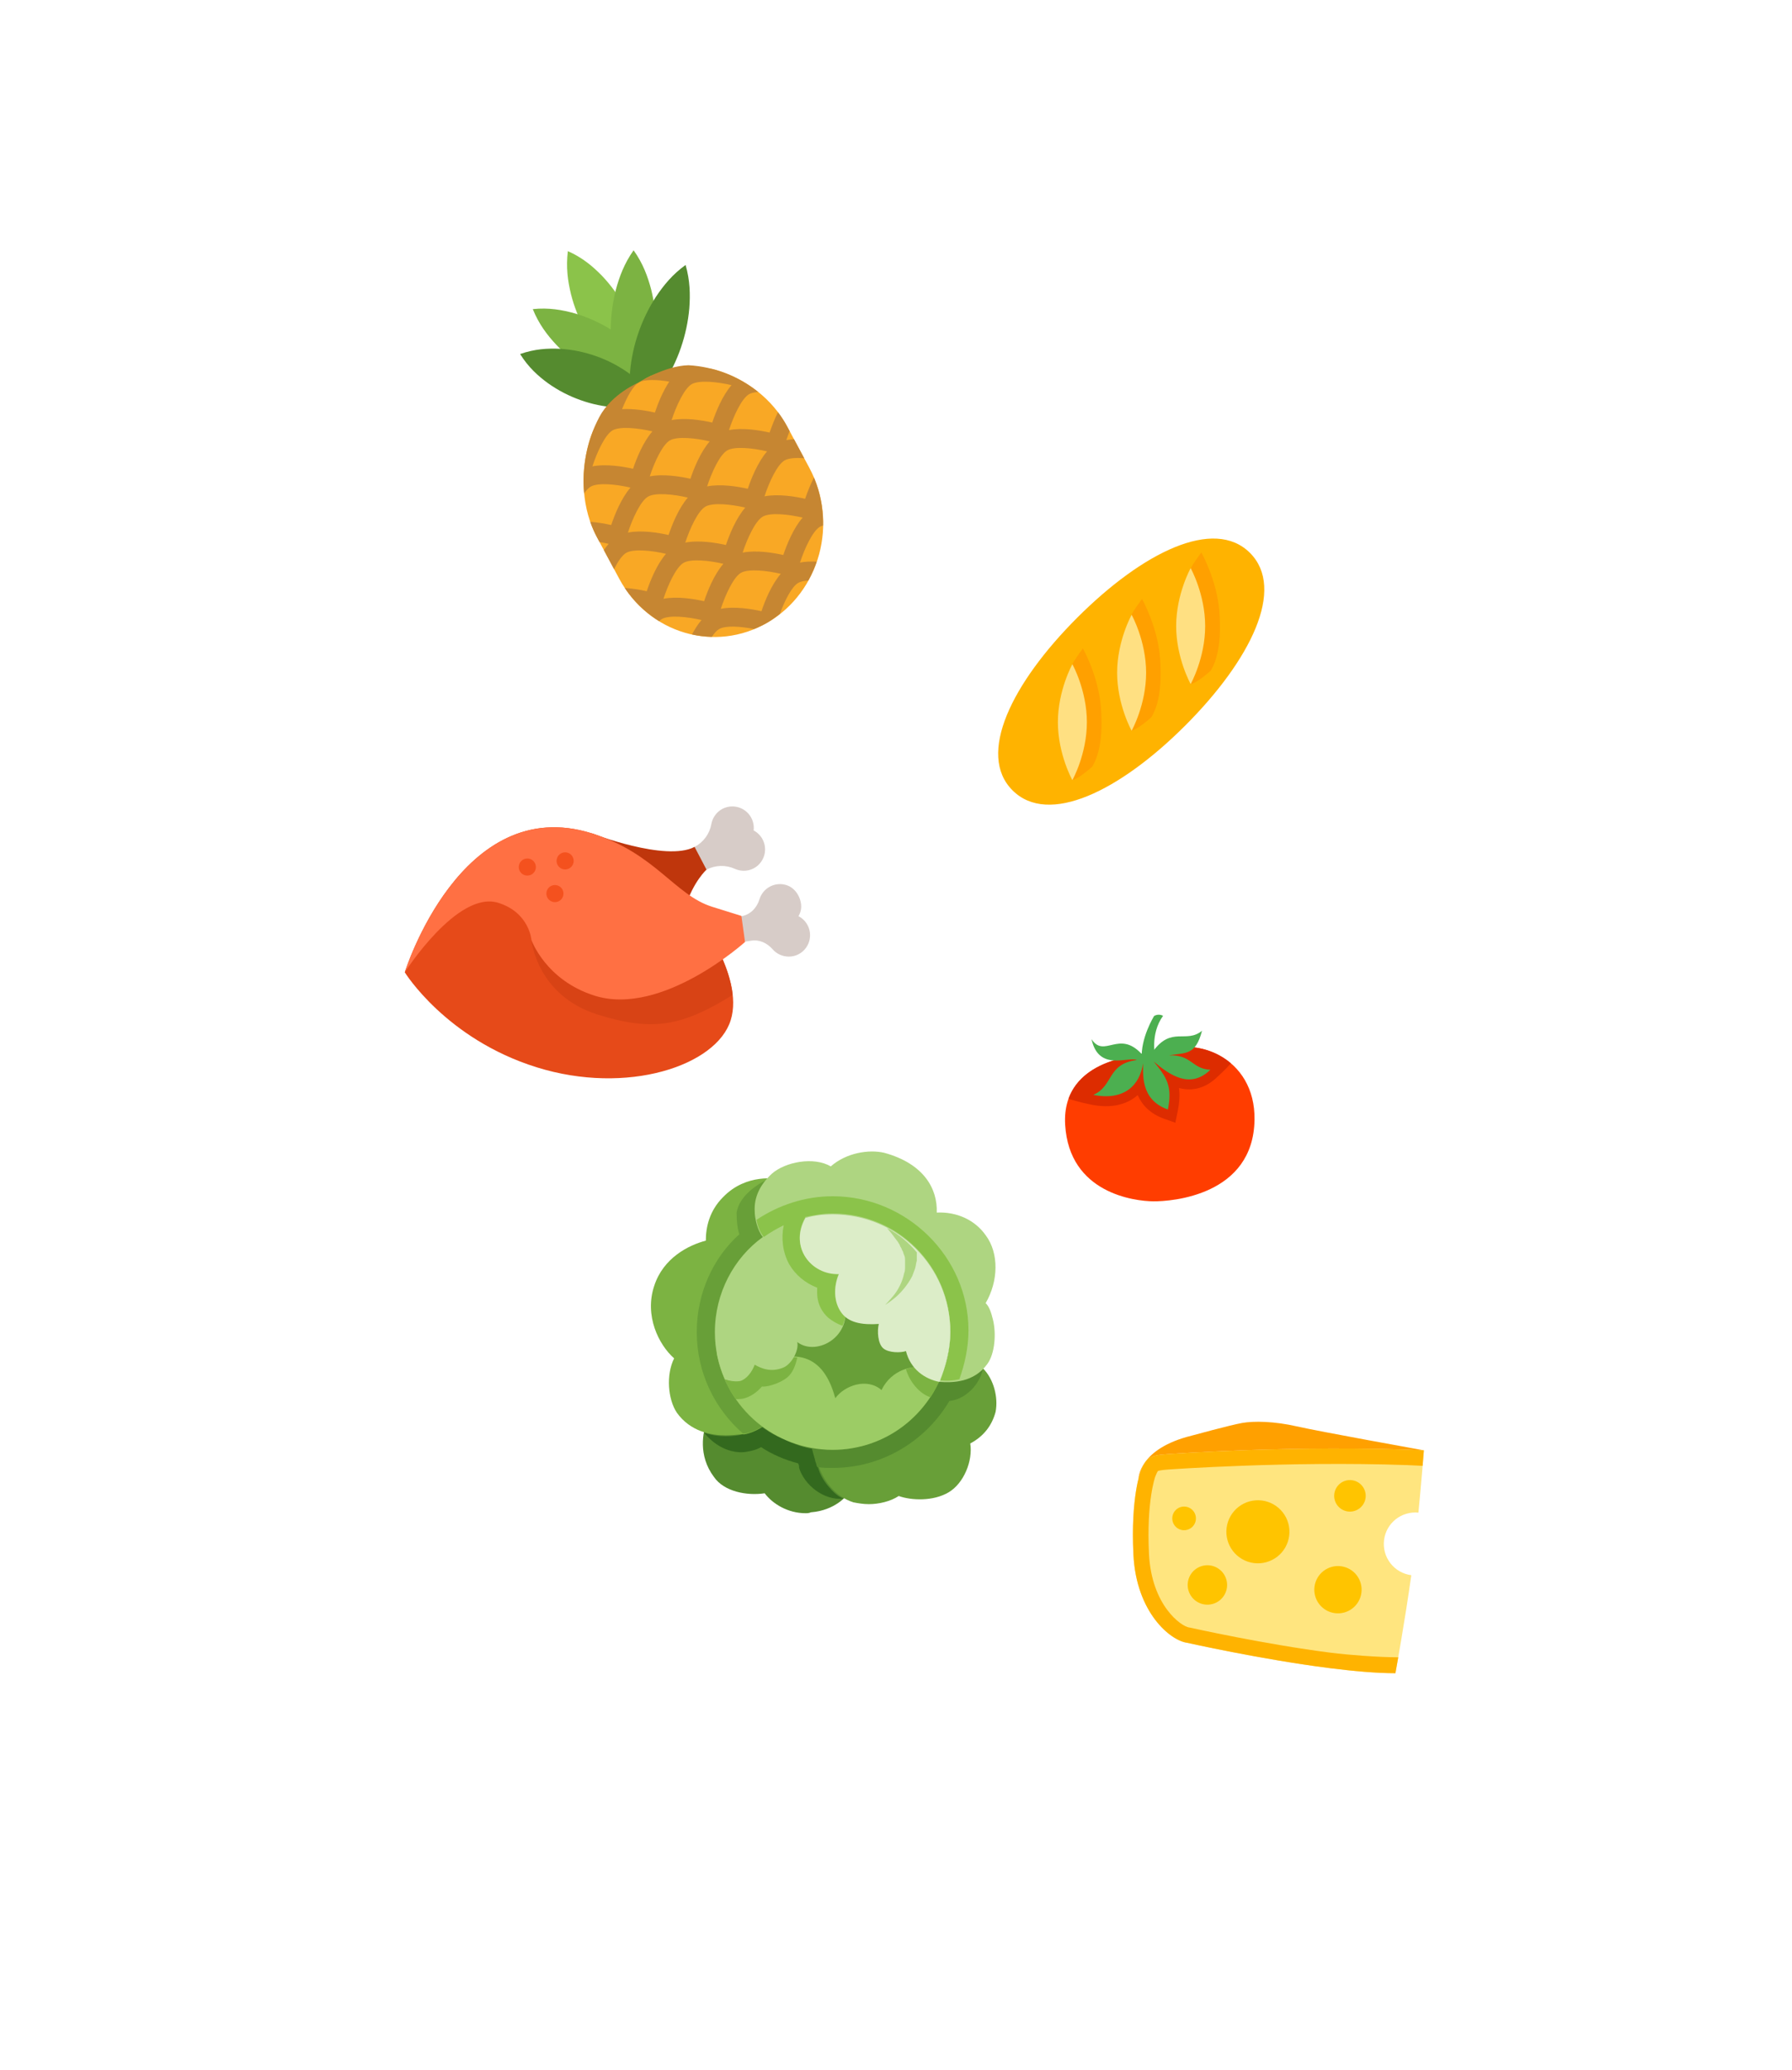 <svg width="606" height="700" viewBox="0 0 606 700" fill="none" xmlns="http://www.w3.org/2000/svg">
<g clip-path="url(#clip0_106_53)">
<path d="M217.205 130.732C212.346 128.564 208.823 125.599 205.696 122.397C202.686 119.23 200.087 115.671 197.962 111.808C195.825 107.953 194.188 103.818 193.091 99.508C192.018 95.079 191.357 90.406 192.035 84.93C196.906 87.088 200.439 90.05 203.563 93.254C206.575 96.419 209.168 99.983 211.278 103.854C213.401 107.718 215.033 111.856 216.133 116.166C217.199 120.596 217.867 125.268 217.205 130.732Z" fill="#8BC34A"/>
<path d="M214.263 84.643C217.41 89.041 219.035 93.465 220.202 97.894C221.282 102.237 221.821 106.713 221.807 111.217C221.809 115.719 221.246 120.214 220.134 124.589C218.943 129.058 217.281 133.535 214.088 138.033C210.918 133.635 209.29 129.214 208.13 124.783C207.047 120.442 206.515 115.963 206.546 111.459C206.562 106.957 207.132 102.463 208.242 98.087C209.43 93.617 211.085 89.145 214.263 84.643Z" fill="#7CB342"/>
<path d="M224.8 131.777C219.433 132.322 214.859 131.51 210.524 130.29C206.22 129.017 202.231 127.209 198.51 124.948C194.738 122.666 191.273 119.891 188.201 116.689C185.095 113.379 182.233 109.642 180.173 104.541C185.549 103.979 190.127 104.786 194.458 106.008C198.674 107.257 202.707 109.059 206.461 111.37C210.225 113.666 213.685 116.447 216.758 119.648C219.865 122.965 222.733 126.694 224.8 131.777Z" fill="#7CB342"/>
<path d="M231.846 89.605C233.365 94.882 233.448 99.654 233.103 104.277C232.699 108.879 231.731 113.283 230.282 117.522C228.821 121.813 226.834 125.903 224.37 129.691C221.806 133.543 218.799 137.234 214.343 140.424C212.806 135.142 212.714 130.367 213.069 125.747C213.472 121.145 214.441 116.738 215.91 112.508C217.377 108.274 219.326 104.213 221.839 100.343C224.408 96.496 227.411 92.798 231.846 89.605Z" fill="#558B2F"/>
<path d="M175.889 119.732C180.8 118.002 185.194 117.759 189.43 117.961C193.647 118.223 197.66 119.07 201.499 120.419C205.392 121.778 209.078 123.681 212.454 126.076C215.891 128.581 219.166 131.542 221.919 136.002C217.001 137.753 212.606 138.002 208.369 137.793C204.153 137.528 200.139 136.684 196.309 135.314C192.476 133.951 188.817 132.085 185.363 129.638C181.926 127.129 178.65 124.175 175.889 119.732Z" fill="#558B2F"/>
<path d="M266.169 144.184C261.226 134.97 252.298 128.088 242.093 125.089C236.796 123.532 224.672 124.453 218.699 127.779L216.01 129.349L212.624 131.326C212.624 131.326 202.876 136.505 199.161 149.669C196.101 160.511 196.854 172.328 201.889 181.706L209.395 195.704C219.345 214.256 241.803 220.899 259.556 210.539C277.306 200.176 283.628 176.734 273.677 158.183L266.169 144.184Z" fill="#F9A825"/>
<path d="M277.93 171.24L277.934 171.228C277.456 167.871 276.554 164.602 275.249 161.503C274.088 163.82 273.095 166.22 272.277 168.683C268.842 167.904 263.124 166.956 258.529 167.857C260.078 163.108 262.795 157.181 265.319 155.712C266.695 154.907 269.202 154.758 271.948 154.959L268.497 148.524C267.631 148.572 266.768 148.678 265.914 148.841C266.239 147.857 266.617 146.819 267.029 145.788L266.168 144.184C265.268 142.509 264.236 140.919 263.087 139.408C261.993 141.633 261.051 143.932 260.266 146.287C256.831 145.511 251.112 144.563 246.517 145.463C248.07 140.713 250.782 134.79 253.305 133.318C254.05 132.885 255.137 132.657 256.387 132.554C249.637 127.161 241.433 124.013 232.838 123.521C224.8 123.696 216.012 129.353 216.012 129.353C217.993 128.197 222.297 128.385 226.328 129.053C224.057 132.483 222.406 136.707 221.465 139.528C218.668 138.889 214.351 138.143 210.363 138.372C211.929 134.439 214.023 130.514 216.008 129.355C216.008 129.355 206.844 133.119 202.652 141.067C198.493 148.995 196.71 157.982 197.534 166.868C198.261 165.837 199.005 165.017 199.731 164.589C202.253 163.117 208.517 163.802 213.208 164.906C210.072 168.518 207.851 174.1 206.692 177.558C204.358 177.026 201.989 176.663 199.601 176.472C200.229 178.282 200.987 180.038 201.885 181.708L202.742 183.311C203.804 183.486 204.846 183.692 205.82 183.921C205.238 184.592 204.7 185.303 204.21 186.048L207.662 192.483C208.935 189.933 210.367 187.785 211.746 186.98C214.268 185.511 220.529 186.196 225.219 187.3C222.079 190.913 219.862 196.493 218.702 199.954C216.262 199.393 213.781 199.022 211.28 198.843C213.166 201.688 215.381 204.166 217.821 206.315L217.83 206.317C219.413 207.717 221.111 208.973 222.904 210.075C223.186 209.806 223.473 209.54 223.753 209.376C226.276 207.904 232.536 208.591 237.226 209.695C236.011 211.1 234.944 212.807 234.011 214.564C236.213 215.047 238.458 215.32 240.721 215.375C241.523 214.178 242.348 213.23 243.152 212.758C245.398 211.447 250.594 211.848 255.023 212.733C256.552 212.102 258.073 211.4 259.546 210.54C261.021 209.677 262.387 208.691 263.705 207.666C265.298 203.265 267.692 198.437 269.935 197.125C270.742 196.654 271.947 196.42 273.346 196.329C274.485 194.289 275.435 192.153 276.192 189.943C274.269 189.853 272.317 189.909 270.533 190.255C272.081 185.506 274.798 179.582 277.32 178.109C277.6 177.946 277.969 177.83 278.335 177.72C278.373 175.566 278.238 173.4 277.923 171.241L277.93 171.24ZM259.406 152.653C256.267 156.264 254.038 161.84 252.875 165.3C249.44 164.524 243.718 163.588 239.125 164.493C240.673 159.738 243.392 153.801 245.918 152.329C248.442 150.854 254.711 151.541 259.406 152.653ZM252.022 171.665C248.879 175.278 246.651 180.852 245.49 184.316C242.053 183.536 236.334 182.601 231.738 183.504C233.288 178.753 236.007 172.816 238.533 171.345C241.056 169.869 247.325 170.559 252.022 171.665ZM233.905 129.929C236.427 128.46 242.688 129.144 247.379 130.248C244.239 133.862 242.025 139.443 240.863 142.9C237.431 142.122 231.712 141.177 227.118 142.074C228.67 137.327 231.383 131.401 233.905 129.929ZM240.007 149.271C236.866 152.881 234.638 158.454 233.475 161.914C230.039 161.138 224.323 160.207 219.728 161.108C221.275 156.353 223.997 150.42 226.52 148.947C229.042 147.475 235.312 148.162 240.007 149.271ZM200.329 157.726C201.876 152.974 204.598 147.041 207.118 145.565L207.126 145.56C209.651 144.091 215.92 144.779 220.613 145.886C217.471 149.497 215.246 155.071 214.079 158.533C210.644 157.757 204.924 156.825 200.329 157.726ZM212.35 180.109C213.897 175.357 216.614 169.429 219.135 167.96C221.658 166.487 227.918 167.175 232.609 168.279C229.47 171.89 227.255 177.474 226.093 180.931C222.66 180.155 216.939 179.207 212.35 180.109ZM224.361 202.502C225.908 197.75 228.627 191.827 231.15 190.354C233.671 188.885 239.93 189.568 244.625 190.677C241.483 194.287 239.265 199.87 238.107 203.325C234.675 202.55 228.952 201.604 224.361 202.502ZM257.504 206.71C254.066 205.933 248.35 204.999 243.754 205.903C245.305 201.148 248.024 195.215 250.547 193.739C253.073 192.268 259.343 192.955 264.041 194.064C260.893 197.676 258.665 203.246 257.504 206.71ZM264.887 187.694C261.451 186.918 255.733 185.98 251.139 186.887C252.687 182.132 255.407 176.195 257.929 174.723C260.459 173.249 266.725 173.938 271.423 175.048C268.278 178.66 266.053 184.232 264.887 187.694Z" fill="#C68632"/>
</g>
<path d="M422.701 186.981C434.831 199.114 422.974 223.206 400.799 245.384C378.624 267.551 354.529 279.411 342.399 267.284C330.266 255.151 342.124 231.059 364.299 208.881C386.471 186.711 410.569 174.851 422.701 186.981Z" fill="#FFB300"/>
<path d="M372.314 239.476C373.076 249.931 371.451 255.899 369.326 259.309C364.789 263.386 362.646 263.846 362.646 263.846C362.646 263.846 361.929 235.431 362.706 224.634C362.759 223.904 366.196 219.269 366.196 219.269C366.196 219.269 371.526 228.676 372.314 239.476ZM392.314 222.756C393.076 233.211 391.449 239.179 389.326 242.589C384.789 246.666 382.646 247.126 382.646 247.126C382.646 247.126 381.929 218.714 382.704 207.914C382.756 207.184 386.194 202.549 386.194 202.549C386.194 202.549 391.529 211.959 392.314 222.756ZM412.369 207.026C413.131 217.481 411.504 223.449 409.381 226.859C404.844 230.936 402.701 231.396 402.701 231.396C402.701 231.396 401.984 202.984 402.759 192.184C402.811 191.454 406.249 186.819 406.249 186.819C406.249 186.819 411.579 196.229 412.369 207.026Z" fill="#FFA000"/>
<path d="M367.549 244.241C367.549 255.069 362.646 263.846 362.646 263.846C362.646 263.846 357.746 255.069 357.746 244.241C357.746 233.414 362.646 224.634 362.646 224.634C362.646 224.634 367.549 233.414 367.549 244.241ZM387.584 227.526C387.584 238.356 382.684 247.134 382.684 247.134C382.684 247.134 377.784 238.356 377.781 227.526C377.781 216.701 382.684 207.921 382.684 207.921C382.684 207.921 387.584 216.701 387.584 227.526ZM407.549 211.739C407.549 222.569 402.646 231.346 402.646 231.346C402.646 231.346 397.746 222.569 397.744 211.739C397.744 200.914 402.646 192.134 402.646 192.134C402.646 192.134 407.549 200.914 407.549 211.739Z" fill="#FFE082"/>
<g clip-path="url(#clip1_106_53)">
<path d="M254.857 280.844C254.979 279.829 254.886 278.8 254.582 277.825C254.279 276.849 253.773 275.948 253.097 275.182C252.422 274.415 251.592 273.8 250.662 273.377C249.732 272.953 248.723 272.732 247.701 272.725C246.5 272.712 245.314 273.002 244.255 273.569C243.196 274.137 242.298 274.963 241.644 275.971C241.103 276.8 240.734 277.728 240.558 278.702C240.263 280.335 239.598 281.878 238.615 283.214C237.632 284.551 236.356 285.644 234.885 286.411L214.925 296.876L218.958 304.569L238.918 294.104C240.386 293.331 242.012 292.904 243.671 292.855C245.329 292.807 246.977 293.138 248.488 293.824C249.34 294.214 250.299 294.447 251.347 294.482C252.548 294.518 253.739 294.249 254.809 293.701C255.879 293.153 256.792 292.343 257.464 291.347C258.04 290.503 258.432 289.547 258.612 288.541C258.793 287.535 258.759 286.503 258.513 285.511C258.267 284.519 257.814 283.591 257.184 282.787C256.554 281.982 255.761 281.32 254.857 280.844ZM270.025 309.84C270.87 308.368 271.327 306.6 270.539 304.169C269.844 302.032 268.279 300.145 266.154 299.4C265.237 299.079 264.264 298.945 263.294 299.007C262.324 299.07 261.376 299.327 260.508 299.763C259.639 300.2 258.867 300.806 258.238 301.548C257.609 302.289 257.136 303.149 256.847 304.077L256.831 304.127C255.941 307.055 253.705 309.373 250.681 309.864L227.564 313.622L228.958 322.199L254.019 318.126C256.79 317.674 259.428 318.922 261.273 321.039C261.954 321.813 262.791 322.435 263.73 322.861C264.67 323.288 265.689 323.509 266.72 323.512C267.891 323.524 269.046 323.245 270.082 322.701C271.119 322.156 272.004 321.364 272.659 320.393C273.243 319.546 273.64 318.585 273.824 317.572C274.007 316.56 273.973 315.52 273.724 314.522C273.475 313.524 273.016 312.59 272.379 311.783C271.741 310.975 270.939 310.313 270.025 309.84Z" fill="#D7CCC8"/>
<path d="M231.713 306.851C234.434 298.129 238.918 294.104 238.918 294.104L234.885 286.411C225.088 291.548 200.089 281.814 200.089 281.814L231.713 306.851Z" fill="#BF360C"/>
<path d="M136.881 328.827C136.881 328.827 150.765 351.361 181.463 360.941C212.161 370.521 242.304 360.398 247.102 345.023C251.9 329.647 234.477 307.713 234.477 307.713C234.477 307.713 216.275 286.865 200.089 281.814C155.857 268.01 136.881 328.827 136.881 328.827Z" fill="#E64A19"/>
<path d="M247.761 336.467C247.221 331.384 245.304 326.181 243.068 321.603C220.851 317.537 179.719 317.927 179.719 317.927C179.719 317.927 181.454 336.67 202.186 343.14C220.649 348.902 230.574 347.157 247.761 336.467Z" fill="#D84315"/>
<path d="M200.089 281.814C221.59 288.524 228.133 302.7 240.868 306.674L250.718 309.748L251.945 318.568C251.945 318.568 223.928 343.858 201.147 336.748C184.561 331.572 179.719 317.927 179.719 317.927C179.719 317.927 179.081 308.627 168.485 305.32C154.663 301.007 136.881 328.827 136.881 328.827C136.881 328.827 155.86 268.011 200.089 281.814Z" fill="#FF7043"/>
<path d="M181.092 294.087C180.863 294.82 180.352 295.432 179.672 295.789C178.992 296.145 178.198 296.217 177.465 295.988C176.731 295.76 176.119 295.249 175.762 294.569C175.406 293.889 175.334 293.095 175.563 292.361C175.792 291.628 176.302 291.016 176.983 290.659C177.663 290.303 178.457 290.231 179.19 290.46C179.923 290.689 180.535 291.199 180.892 291.879C181.249 292.56 181.32 293.354 181.092 294.087ZM191.973 288.382C191.239 288.153 190.445 288.225 189.765 288.581C189.085 288.938 188.574 289.55 188.346 290.283C188.117 291.017 188.189 291.811 188.545 292.491C188.902 293.171 189.514 293.682 190.247 293.91C190.98 294.139 191.774 294.067 192.455 293.711C193.135 293.354 193.646 292.742 193.874 292.009C194.103 291.276 194.031 290.482 193.675 289.801C193.318 289.121 192.706 288.611 191.973 288.382ZM188.522 299.439C187.789 299.21 186.995 299.282 186.315 299.639C185.634 299.995 185.124 300.608 184.895 301.341C184.666 302.074 184.738 302.868 185.095 303.548C185.451 304.228 186.063 304.739 186.797 304.968C187.53 305.197 188.324 305.125 189.004 304.768C189.684 304.412 190.195 303.799 190.424 303.066C190.652 302.333 190.581 301.539 190.224 300.859C189.867 300.179 189.255 299.668 188.522 299.439Z" fill="#F4511E"/>
</g>
<g clip-path="url(#clip2_106_53)">
<path d="M387.385 356.756C387.385 356.756 358.863 357.109 360.204 380.354C361.552 403.601 383.725 406.21 389.984 406.278C396.239 406.345 423.846 404.299 424.241 378.713C424.571 357.51 403.97 349.197 389.474 356.78L387.385 356.756Z" fill="#FF3D00"/>
<path d="M389.474 356.78L387.386 356.757C387.386 356.757 366.59 357.027 361.356 371.588C364.334 372.63 369.057 373.59 369.057 373.59C372.309 374.235 375.31 374.275 377.976 373.703C380.61 373.138 382.888 371.995 384.732 370.359C386.139 373.548 388.8 376.65 393.822 378.41L397.47 379.688L398.245 375.9C398.894 372.723 399.009 370.166 398.697 367.955C400.589 368.448 402.607 368.59 404.683 368.145C407.173 367.611 409.522 366.284 411.665 364.205C411.665 364.205 414.511 361.632 416.253 359.6C409.002 353.401 398.148 352.243 389.474 356.78Z" fill="#DD2C00"/>
<path d="M394.938 375.225C396.553 367.328 394.517 364.337 390.147 358.992C395.542 363.582 402.47 368.432 409.315 361.786C402.956 361.477 403.053 356.619 395.3 356.91C400.954 355.942 404.293 357.059 406.483 348.586C401.132 353.054 396.115 346.854 389.814 355.703C388.667 356.809 386.83 355.021 386.012 356.379C378.335 348.186 373.413 358.035 369.122 351.422C371.498 362.497 381.481 357.204 384.445 358.491C374.259 359.794 376.663 367.243 369.715 370.28C380.157 372.355 385.497 367.003 386.536 359.611C386.718 362.373 385.208 371.815 394.938 375.225Z" fill="#4CAF50"/>
<path d="M386.118 358.234C386.145 358.568 387.097 359.646 389.335 359.166C392.013 358.592 390.7 357.477 390.7 357.477C390.7 357.477 388.801 349.824 393.317 343.53C391.64 342.655 390.278 343.609 390.278 343.609C390.278 343.609 385.616 351.075 386.118 358.234Z" fill="#4CAF50"/>
</g>
<path d="M272.375 511.75C266.556 511.75 261.35 508.688 258.594 505.013C252.469 505.931 244.813 504.4 241.444 499.5C235.931 492.15 237.769 484.188 238.994 480.819C238.994 480.513 239.3 480.206 239.3 480.206L247.875 467.344C248.488 466.119 250.019 465.813 251.244 466.119L288.913 480.819C290.444 481.125 291.056 482.656 291.056 484.188L287.381 504.094C287.381 504.706 287.075 505.013 286.769 505.319C286.463 505.625 282.481 510.831 274.213 511.444C273.6 511.75 272.988 511.75 272.375 511.75Z" fill="#558B2F"/>
<path d="M280.031 502.563C278.5 500.725 277.275 498.581 276.663 496.438C276.356 495.825 276.356 495.213 276.05 494.6C275.744 493.988 275.438 492.456 274.825 490.006C272.681 489.7 270.538 489.088 268.394 488.169C267.781 487.863 267.475 487.863 266.863 487.556L265.025 486.638C264.413 486.331 264.106 486.331 263.494 486.025C261.35 485.106 259.513 483.881 257.675 482.656C255.838 483.881 253.694 484.8 251.55 485.106H250.938C250.019 485.412 247.875 485.719 245.425 485.719C243.281 485.719 240.525 485.412 238.075 484.494C243.588 491.231 250.019 491.537 252.775 490.925C254.306 490.619 255.838 490.313 257.369 489.394C261.044 491.844 265.331 493.681 269.925 494.906C270.231 495.519 270.231 495.825 270.231 496.438C272.069 502.256 278.5 507.462 285.238 506.85C283.094 505.931 281.563 504.4 280.031 502.563Z" fill="#33691E"/>
<path d="M245.425 485.412C240.525 485.412 233.481 484.187 228.888 477.756C225.825 473.162 225.213 464.894 227.969 459.381C222.763 454.787 217.863 444.987 221.231 434.881C224.294 425.387 232.869 421.1 238.688 419.569C238.688 414.975 239.913 409.462 244.506 404.869C252.469 396.6 262.881 398.744 263.494 398.744C265.025 399.05 265.944 400.581 265.638 402.112L266.863 474.081C266.556 475.306 258.9 483.881 251.55 485.106C251.55 484.8 248.794 485.412 245.425 485.412Z" fill="#7CB342"/>
<path d="M332.4 462.75C327.806 467.344 321.375 467.65 317.7 467.038C320.15 461.831 321.375 456.319 321.375 450.5C321.375 428.45 303.613 410.688 281.562 410.688C272.681 410.688 264.719 413.444 258.288 418.344C256.756 416.506 255.838 413.444 255.531 411.3V410.994V409.769C255.531 408.85 255.531 407.931 255.837 407.013V406.706C256.144 405.788 256.144 404.869 256.45 404.256C256.45 404.256 256.45 403.95 256.756 403.95C257.062 403.031 257.369 402.419 257.981 401.5V401.194C258.594 400.275 259.206 399.663 259.819 398.744C256.45 400.275 250.019 404.256 249.1 410.075C249.1 413.138 249.406 415.588 250.019 417.425C241.138 425.388 235.625 437.331 235.625 450.5C235.625 464.281 241.75 476.531 251.244 484.8H251.856C254 484.494 255.838 483.575 257.981 482.35C262.881 486.025 268.7 488.475 275.131 489.7C275.744 492.15 276.356 493.988 276.356 494.294C278.194 501.031 282.788 506.238 288.606 508.075C290.138 508.381 291.975 508.688 293.813 508.688C297.181 508.688 301.162 507.769 303.919 505.931C308.206 507.463 315.556 507.769 320.763 504.706C325.969 501.644 329.031 493.988 328.113 488.169C332.706 485.719 335.463 482.044 336.688 477.45C337.606 472.55 336.075 466.425 332.4 462.75Z" fill="#689F38"/>
<path d="M317.7 467.038C312.8 477.756 303 486.025 291.363 489.088H291.056C289.525 489.394 288.3 489.7 286.769 490.006H286.463C284.625 490.313 283.094 490.313 281.563 490.313C280.338 490.313 279.113 490.313 277.888 490.006C277.275 490.006 276.356 489.7 275.744 489.7H274.519C275.131 492.15 275.744 493.988 275.744 494.294C276.05 494.906 276.05 495.519 276.356 496.131C278.194 496.438 279.725 496.438 281.563 496.438C298.406 496.438 313.106 487.25 321.069 473.775C325.356 473.469 330.869 469.488 332.4 463.056C331.788 463.669 331.175 463.975 330.563 464.588C326.275 467.344 321.069 467.344 317.7 467.038Z" fill="#558B2F"/>
<path d="M312.188 462.75C309.125 461.525 301.469 463.056 298.1 470.1C293.2 465.813 285.544 468.569 282.481 472.856C281.256 468.875 277.888 455.706 263.188 459.381L242.363 457.544C245.731 476.225 261.963 490.313 281.563 490.313C299.631 490.313 314.638 478.369 319.538 461.831L312.188 462.75Z" fill="#9CCC65"/>
<path d="M269.619 459.075C269.006 461.831 268.088 464.281 266.25 465.812C263.188 468.262 258.594 469.181 257.675 468.875C256.144 470.712 254 472.244 251.856 472.856C250.938 473.162 250.019 473.162 248.794 473.162C247.263 471.019 246.038 468.875 245.119 466.425C246.344 466.731 247.569 467.037 248.794 467.037C249.406 467.037 249.713 467.037 250.019 466.731C252.163 466.119 254 463.669 254.919 461.219C256.45 462.137 258.288 463.056 260.738 463.056C261.963 463.056 263.188 462.75 264.719 462.137C265.944 461.525 267.169 460.3 268.088 458.769C268.394 459.075 269.006 459.075 269.619 459.075ZM309.125 462.444C308.206 462.444 307.288 462.75 306.369 463.056C307.594 467.344 310.963 471.325 314.638 472.55C315.863 470.712 316.781 468.875 317.7 467.037C314.331 466.425 311.269 464.894 309.125 462.444Z" fill="#7CB342"/>
<path d="M333.319 440.7C337.606 433.35 337.912 423.856 333.319 417.731C329.644 412.525 323.519 409.769 316.781 410.075C317.088 402.113 312.494 393.538 299.019 389.863C293.813 388.638 286.156 389.863 280.95 394.456C275.131 391.088 265.637 392.925 261.044 396.906C257.062 400.581 254.919 404.869 255.225 409.769C255.225 411.913 256.144 416.2 257.981 418.344C248.181 425.388 241.75 437.331 241.75 450.5C241.75 456.319 242.975 461.525 245.119 466.425C246.65 467.038 248.794 467.344 250.325 467.038C252.469 466.425 254.306 463.975 255.225 461.525C257.369 462.75 260.737 464.281 265.025 462.444C267.781 461.219 270.231 456.625 269.619 453.869C276.356 459.075 289.831 451.419 284.931 438.556L291.056 423.244L286.463 411.3C285.85 411.3 285.238 411.3 284.625 410.994C305.144 412.525 321.375 429.675 321.375 450.806C321.375 456.625 320.15 462.444 317.7 467.344C321.987 467.65 329.338 467.65 333.931 461.219C336.381 457.85 336.994 451.113 335.769 446.213C335.156 443.763 334.544 441.925 333.319 440.7Z" fill="#AED581"/>
<path d="M281.563 404.562C272.069 404.562 263.188 407.625 255.838 412.525C256.144 414.669 257.063 416.812 258.288 418.344C260.431 416.812 262.575 415.587 265.025 414.362C264.106 418.956 264.719 423.55 266.863 427.531C269.006 431.206 272.375 433.963 276.356 435.494C276.356 437.025 275.744 441.619 280.031 445.6C281.563 446.825 283.094 447.744 284.931 448.356C285.238 447.438 285.85 446.213 285.85 444.987L284.625 443.763C281.869 440.088 281.869 434.881 283.706 430.594H283.094C273.906 430.594 266.863 421.406 272.375 411.606H272.069C275.131 410.994 278.194 410.381 281.563 410.381C303.613 410.381 321.375 428.144 321.375 450.194C321.375 456.013 320.15 461.831 317.7 466.731C319.538 467.037 321.988 467.038 324.438 466.425C326.275 461.219 327.5 455.706 327.5 449.888C327.5 425.081 306.675 404.562 281.563 404.562Z" fill="#8BC34A"/>
<path d="M321.375 450.5C321.375 428.45 303.613 410.688 281.563 410.688C278.5 410.688 275.438 410.994 272.375 411.912C266.863 421.712 274.213 431.206 283.706 430.9C281.869 435.188 281.869 440.394 284.625 444.069C287.381 447.744 292.588 448.05 297.181 447.744C296.569 450.194 296.875 454.481 298.713 456.013C300.55 457.544 304.531 457.544 306.369 456.931C307.9 463.056 312.8 466.425 317.7 467.344C319.844 462.137 321.375 456.319 321.375 450.5Z" fill="#DCEDC8"/>
<path d="M299.938 415.281L301.469 417.119L303.306 419.569C303.306 419.569 303.613 419.875 303.919 420.487C304.225 420.794 304.225 421.1 304.531 421.713C304.838 422.019 304.838 422.325 305.144 422.938C305.45 423.244 305.45 423.856 305.756 424.469C306.063 425.081 306.063 425.694 306.063 426.306V428.45C306.063 429.063 306.063 429.981 305.756 430.594C305.144 433.656 303.613 436.413 302.081 438.25C300.55 440.087 299.325 441.313 299.325 441.313C299.325 441.313 300.856 440.394 302.694 438.862C304.531 437.331 306.981 434.575 308.513 431.513C308.819 430.594 309.125 429.981 309.431 429.062C309.738 428.144 309.738 427.225 310.044 426.306V423.856V423.55C307.288 420.181 303.919 417.425 299.938 415.281Z" fill="#AED581"/>
<path d="M468.046 520.791C468.778 515.051 473.948 510.99 479.669 511.554C480.76 500.332 481.511 490.487 481.511 490.487C438.539 488.564 394.578 491.786 394.578 491.786C388.744 492.187 387.46 493.168 385.748 497.523C385.748 497.523 382.322 506.234 383.295 525.802C384.267 545.371 395.816 554.853 401.474 555.576C401.474 555.576 447.248 565.851 471.89 565.859C471.89 565.859 475.161 547.862 477.255 532.717C474.454 532.354 471.911 530.894 470.184 528.659C468.458 526.423 467.689 523.593 468.046 520.791Z" fill="#FFE57F"/>
<path d="M402.626 550.489L402.38 550.433L402.132 550.401C399.502 550.066 389.422 543.005 388.555 525.557C387.666 507.666 390.644 499.459 390.66 499.419C391.257 497.895 391.538 497.53 391.549 497.505C391.682 497.431 392.329 497.164 394.979 496.986C395.394 496.955 435.42 494.072 475.817 495.478L481.09 495.726C481.355 492.51 481.508 490.487 481.508 490.487C438.537 488.564 394.575 491.786 394.575 491.786C388.741 492.187 387.457 493.168 385.746 497.522C385.746 497.522 382.319 506.233 383.292 525.802C384.265 545.371 395.816 554.853 401.474 555.576C401.474 555.576 426.458 561.184 449.445 564.118C457.571 565.155 465.452 565.858 471.891 565.859C471.891 565.859 472.264 563.794 472.844 560.478C466.391 560.485 455.731 559.665 450.108 558.947C427.642 556.08 402.874 550.544 402.626 550.489Z" fill="#FFB300"/>
<path d="M385.028 499.966C385.433 498.327 385.746 497.522 385.746 497.522C387.457 493.168 388.739 492.186 394.575 491.786C394.575 491.786 438.537 488.564 481.508 490.487C481.508 490.487 446.147 484.123 438.509 482.38C430.871 480.636 424.016 480.53 420.055 481.229C416.093 481.925 403.008 485.51 403.008 485.51C385.092 489.925 385.025 499.965 385.028 499.966Z" fill="#FFA000"/>
<path d="M414.804 516.684C414.446 519.49 415.217 522.324 416.948 524.561C418.679 526.799 421.228 528.257 424.034 528.615C426.84 528.973 429.674 528.202 431.912 526.471C434.149 524.74 435.607 522.191 435.966 519.385C436.324 516.579 435.553 513.745 433.822 511.508C432.091 509.27 429.542 507.812 426.735 507.454C423.929 507.095 421.096 507.867 418.858 509.598C416.62 511.329 415.162 513.878 414.804 516.684Z" fill="#FFC400"/>
<path d="M451.218 505.202C451.038 506.605 451.424 508.022 452.29 509.14C453.155 510.259 454.43 510.988 455.833 511.167C457.236 511.347 458.653 510.961 459.771 510.095C460.89 509.23 461.619 507.955 461.798 506.552C461.977 505.149 461.592 503.732 460.726 502.614C459.861 501.495 458.586 500.766 457.183 500.587C455.78 500.408 454.363 500.793 453.245 501.659C452.126 502.524 451.397 503.799 451.218 505.202Z" fill="#FFC400"/>
<path d="M401.691 535.172C401.467 536.926 401.949 538.697 403.031 540.096C404.113 541.494 405.706 542.406 407.46 542.629C409.214 542.853 410.985 542.371 412.383 541.289C413.782 540.207 414.693 538.614 414.917 536.86C415.141 535.107 414.659 533.336 413.577 531.937C412.495 530.539 410.902 529.627 409.148 529.403C407.394 529.179 405.623 529.662 404.225 530.743C402.826 531.825 401.915 533.418 401.691 535.172Z" fill="#FFC400"/>
<path d="M396.456 512.998C396.322 514.05 396.611 515.113 397.26 515.952C397.91 516.791 398.865 517.338 399.918 517.472C400.97 517.606 402.033 517.317 402.872 516.668C403.711 516.019 404.258 515.063 404.392 514.011C404.526 512.958 404.237 511.896 403.588 511.057C402.939 510.218 401.983 509.671 400.931 509.536C399.878 509.402 398.816 509.691 397.977 510.34C397.138 510.99 396.591 511.945 396.456 512.998Z" fill="#FFC400"/>
<path d="M444.521 536.607C444.252 538.711 444.83 540.836 446.129 542.515C447.427 544.193 449.339 545.287 451.443 545.555C453.548 545.824 455.673 545.245 457.351 543.947C459.03 542.649 460.123 540.737 460.392 538.632C460.661 536.528 460.082 534.403 458.784 532.724C457.486 531.046 455.574 529.953 453.469 529.684C451.365 529.415 449.239 529.994 447.561 531.292C445.883 532.59 444.789 534.502 444.521 536.607Z" fill="#FFC400"/>
<defs>
<clipPath id="clip0_106_53">
<rect width="120" height="117" fill="white" transform="translate(154.951 192.489) rotate(-74.24)"/>
</clipPath>
<clipPath id="clip1_106_53">
<rect width="139" height="139" fill="white" transform="translate(162.409 227.585) rotate(17.332)"/>
</clipPath>
<clipPath id="clip2_106_53">
<rect width="81" height="81" fill="white" transform="translate(345.549 346.122) rotate(-12.107)"/>
</clipPath>
</defs>
</svg>
